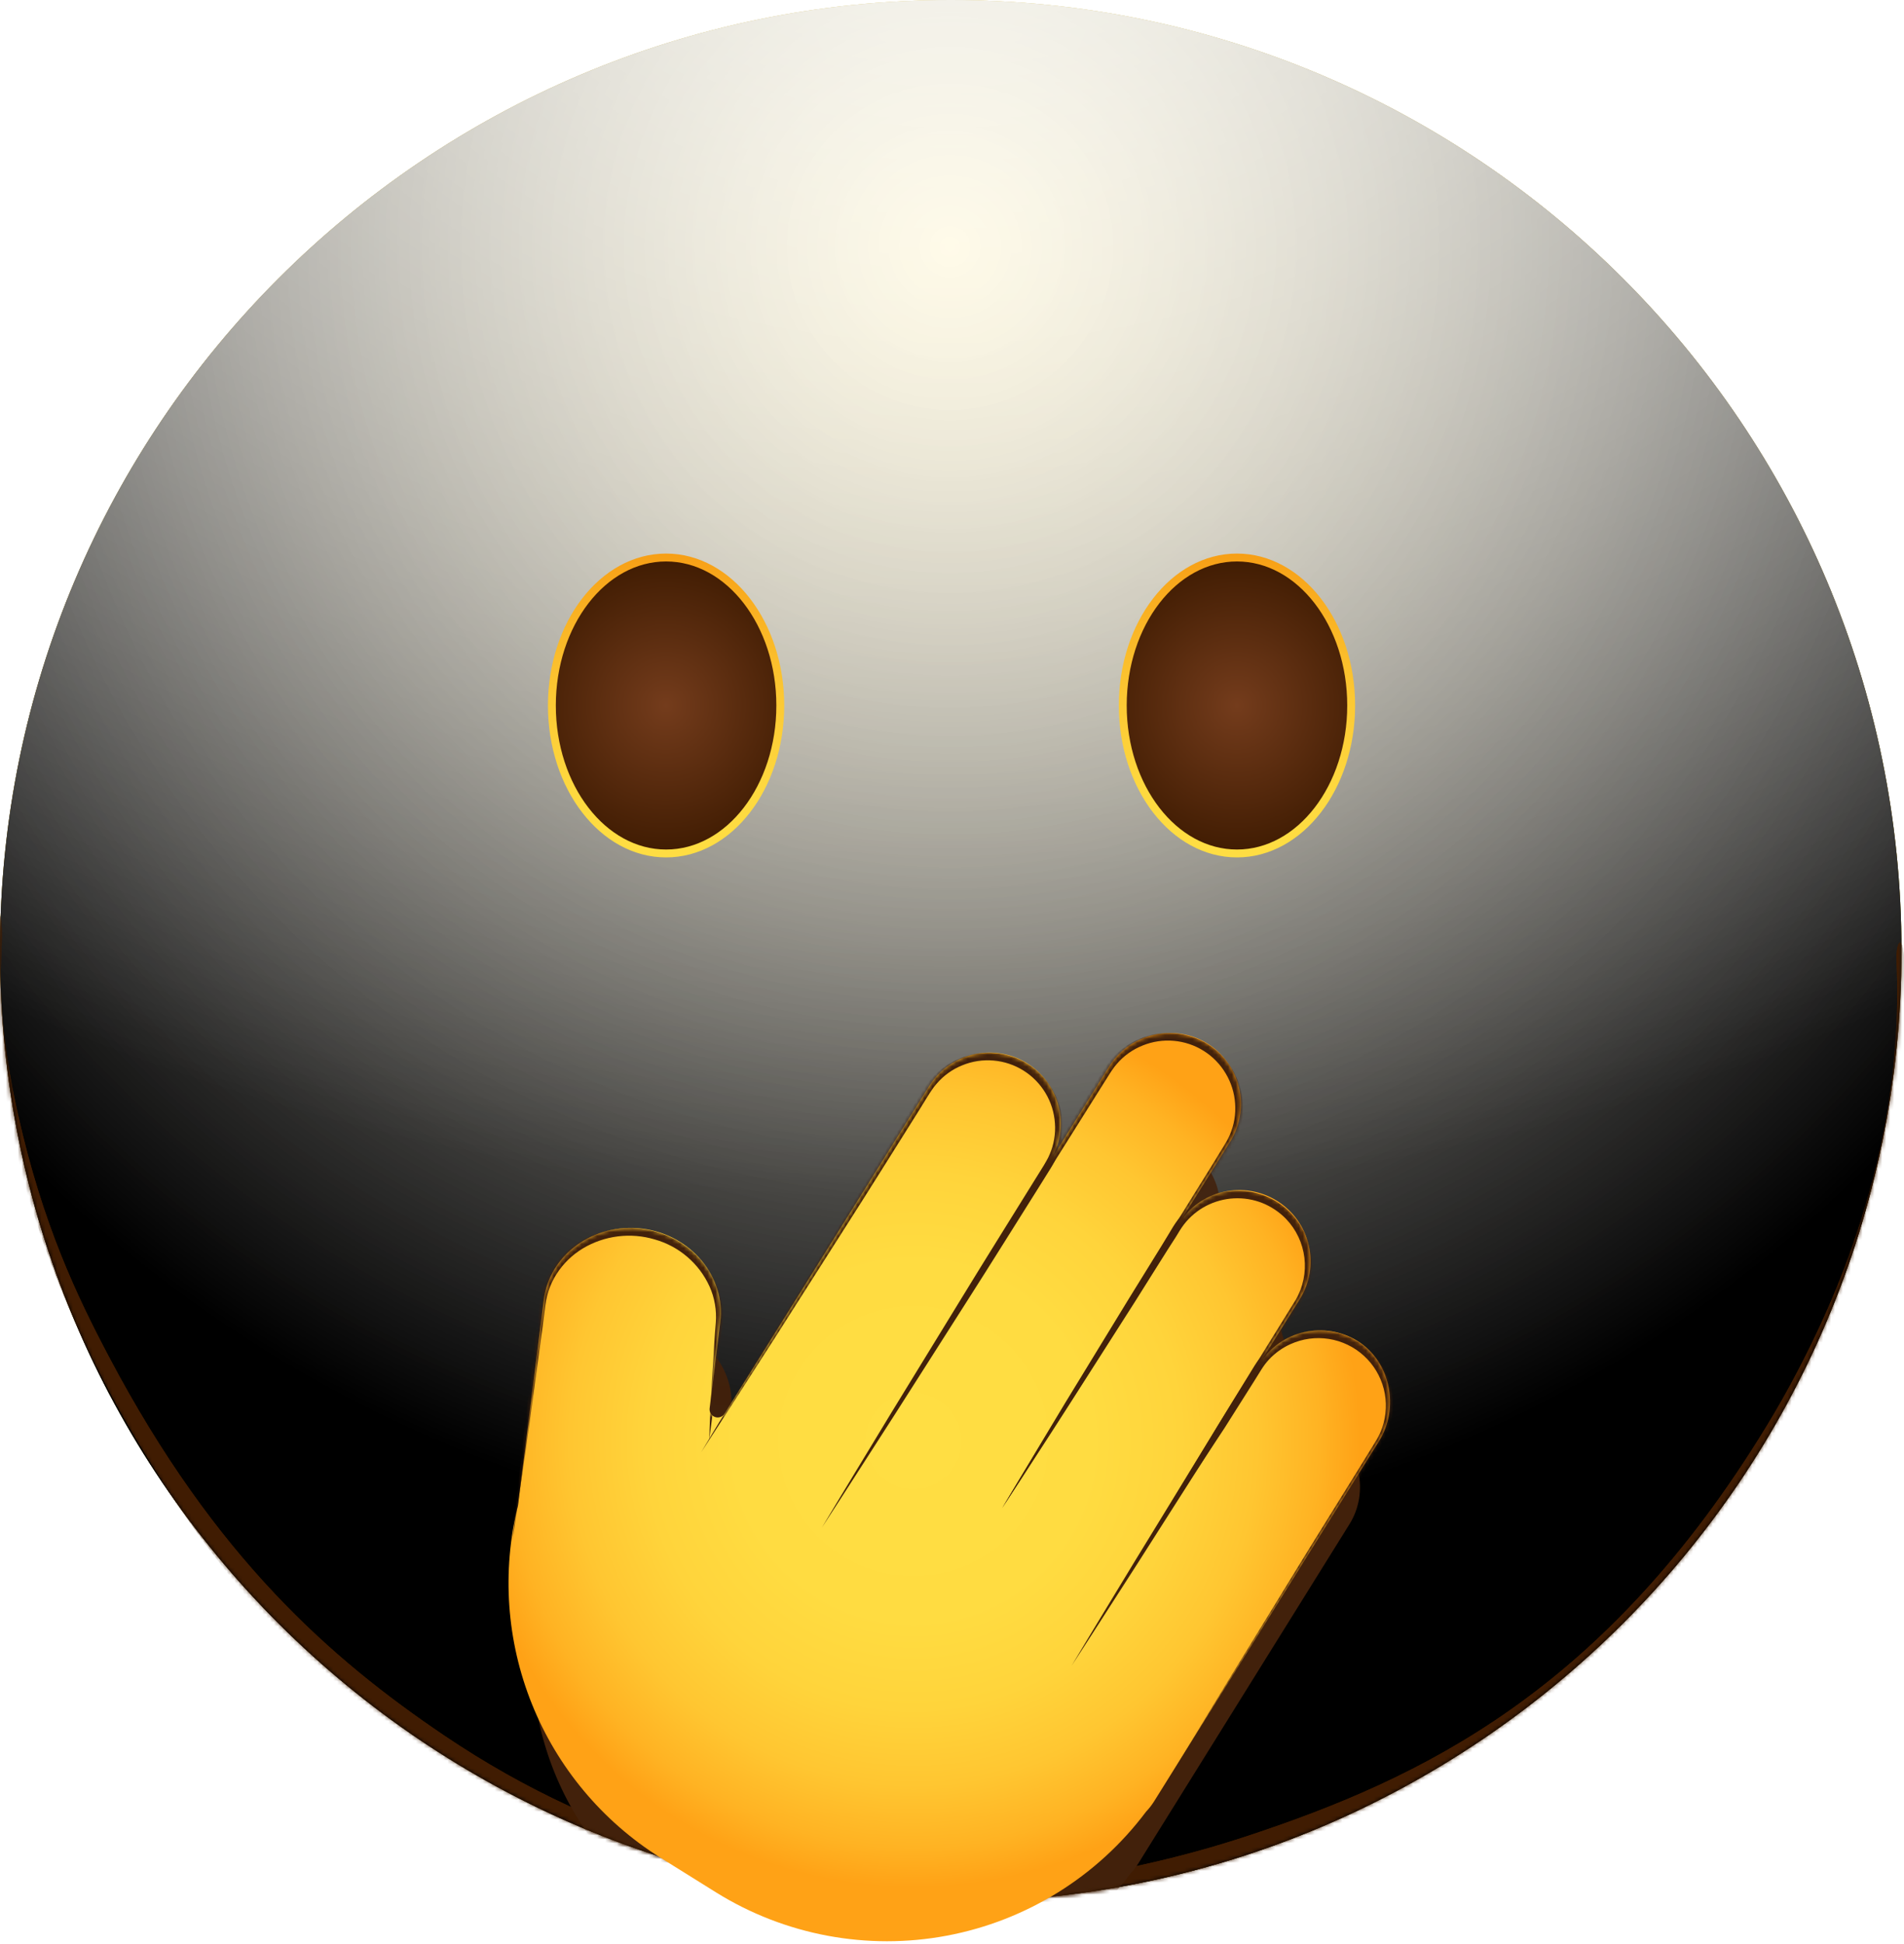 <svg width="483" height="493" viewBox="0 0 483 493" fill="none" xmlns="http://www.w3.org/2000/svg">
<path d="M241.18 482.36C374.38 482.36 482.36 374.38 482.36 241.18C482.36 107.98 374.38 0 241.18 0C107.98 0 0 107.98 0 241.18C0 374.38 107.98 482.36 241.18 482.36Z" fill="url(#paint0_radial_862_12559)"/>
<g style="mix-blend-mode:soft-light">
<path d="M241.18 482.36C374.38 482.36 482.36 374.38 482.36 241.18C482.36 107.98 374.38 0 241.18 0C107.98 0 0 107.98 0 241.18C0 374.38 107.98 482.36 241.18 482.36Z" fill="url(#paint1_radial_862_12559)"/>
</g>
<g style="mix-blend-mode:soft-light">
<path d="M241.18 482.36C374.38 482.36 482.36 374.38 482.36 241.18C482.36 107.98 374.38 0 241.18 0C107.98 0 0 107.98 0 241.18C0 374.38 107.98 482.36 241.18 482.36Z" fill="url(#paint2_radial_862_12559)"/>
</g>
<g style="mix-blend-mode:overlay">
<path d="M241.18 482.36C374.38 482.36 482.36 374.38 482.36 241.18C482.36 107.98 374.38 0 241.18 0C107.98 0 0 107.98 0 241.18C0 374.38 107.98 482.36 241.18 482.36Z" fill="url(#paint3_radial_862_12559)" fill-opacity="0.7"/>
</g>
<mask id="mask0_862_12559" style="mask-type:alpha" maskUnits="userSpaceOnUse" x="0" y="0" width="483" height="483">
<path d="M241.18 482.36C374.38 482.36 482.36 374.38 482.36 241.18C482.36 107.98 374.38 0 241.18 0C107.98 0 0 107.98 0 241.18C0 374.38 107.98 482.36 241.18 482.36Z" fill="white"/>
</mask>
<g mask="url(#mask0_862_12559)">
<g filter="url(#filter0_f_862_12559)">
<path d="M-1.376 234.299C-1.114 230.872 0.014 230.529 0.343 234.008C0.708 237.874 -0.002 245.646 0.169 250.335C0.622 262.748 2.524 273.541 4.486 282.32C10.807 310.612 19.562 328.843 27.727 344.288C54.566 395.06 83.967 420.77 112.648 440.147C154.689 468.549 197.072 477.584 239.49 479.5C240.56 479.548 240.738 486.518 239.686 487.425C237.788 489.061 235.436 487.437 233.494 487.369C227.915 487.174 222.335 486.791 216.756 486.211C200.213 484.492 183.67 480.991 167.162 475.358C122.275 460.044 73.876 433.821 31.609 359.962C28.95 355.316 26.312 350.424 23.712 345.167C21.632 340.963 19.573 336.556 17.549 331.843C10.895 316.342 -4.613 276.658 -1.376 234.299ZM239.52 487.5C238.499 487.531 238.241 481.034 239.214 479.685C240.684 477.647 242.888 479.326 244.439 479.229C250.877 478.826 257.314 478.229 263.75 477.421C281.395 475.205 299.028 471.422 316.621 465.596C360.257 451.145 407.17 429.115 448.305 361.431C450.923 357.123 453.518 352.553 456.079 347.641C463.86 332.712 483.361 293.084 481.107 243.821C480.917 239.668 482.181 237.181 482.747 240.743C483.467 245.279 483.175 254.736 482.977 259.768C482.341 275.883 479.866 289.512 477.257 300.518C468.987 335.399 457.376 355.623 446.744 372.51C412.184 427.397 374.648 449.524 338.155 465.424C305.424 479.686 272.444 486.484 239.52 487.5Z" fill="#401C02"/>
</g>
<g filter="url(#filter1_f_862_12559)">
<path d="M-1.376 234.299C-1.114 230.872 0.014 230.529 0.343 234.008C0.708 237.874 -0.002 245.646 0.169 250.335C0.622 262.748 2.524 273.541 4.486 282.32C10.807 310.612 19.562 328.843 27.727 344.288C54.566 395.06 83.967 420.77 112.648 440.147C154.689 468.549 197.072 477.584 239.49 479.5C240.56 479.548 240.738 486.518 239.686 487.425C237.788 489.061 235.436 487.437 233.494 487.369C227.915 487.174 222.335 486.791 216.756 486.211C200.213 484.492 183.67 480.991 167.162 475.358C122.275 460.044 73.876 433.821 31.609 359.962C28.95 355.316 26.312 350.424 23.712 345.167C21.632 340.963 19.573 336.556 17.549 331.843C10.895 316.342 -4.613 276.658 -1.376 234.299ZM239.52 487.5C238.499 487.531 238.241 481.034 239.214 479.685C240.684 477.647 242.888 479.326 244.439 479.229C250.877 478.826 257.314 478.229 263.75 477.421C281.395 475.205 299.028 471.422 316.621 465.596C360.257 451.145 407.17 429.115 448.305 361.431C450.923 357.123 453.518 352.553 456.079 347.641C463.86 332.712 483.361 293.084 481.107 243.821C480.917 239.668 482.181 237.181 482.747 240.743C483.467 245.279 483.175 254.736 482.977 259.768C482.341 275.883 479.866 289.512 477.257 300.518C468.987 335.399 457.376 355.623 446.744 372.51C412.184 427.397 374.648 449.524 338.155 465.424C305.424 479.686 272.444 486.484 239.52 487.5Z" fill="#401C02"/>
</g>
</g>
<mask id="mask1_862_12559" style="mask-type:alpha" maskUnits="userSpaceOnUse" x="0" y="0" width="483" height="483">
<g style="mix-blend-mode:soft-light">
<path d="M241.18 482.36C374.38 482.36 482.36 374.38 482.36 241.18C482.36 107.98 374.38 0 241.18 0C107.98 0 0 107.98 0 241.18C0 374.38 107.98 482.36 241.18 482.36Z" fill="url(#paint4_radial_862_12559)"/>
</g>
</mask>
<g mask="url(#mask1_862_12559)">
<g filter="url(#filter2_f_862_12559)">
<path d="M293.923 289.042C293.114 288.986 292.301 288.986 291.491 289.042C287.455 289.282 283.635 290.951 280.711 293.753C279.706 294.709 278.826 295.788 278.091 296.965L264.005 319.65C265.991 316.442 266.856 312.662 266.464 308.906C266.072 305.15 264.445 301.632 261.839 298.907C259.233 296.182 255.797 294.404 252.073 293.855C248.349 293.305 244.548 294.015 241.27 295.872C238.796 297.26 236.713 299.253 235.213 301.666L186.485 379.941C186.251 380.317 185.895 380.602 185.478 380.749C185.06 380.895 184.605 380.894 184.188 380.746C183.771 380.597 183.416 380.311 183.184 379.933C182.951 379.556 182.853 379.11 182.908 378.669L185.443 358.048C186.795 347.233 178.438 337.181 166.878 335.73C155.318 334.28 144.744 341.939 143.401 352.753L137.26 401.834C133.361 417.642 134.529 434.28 140.598 449.383C146.667 464.486 157.329 477.285 171.066 485.959L184.504 494.372C200.885 504.568 220.478 508.241 239.423 504.667C258.369 501.092 275.293 490.53 286.862 475.06C287.563 474.318 288.192 473.51 288.74 472.648L342.351 386.535C347.29 378.603 345.168 367.572 337.271 362.598C333.463 360.239 328.885 359.476 324.522 360.471C320.159 361.467 316.36 364.142 313.944 367.92L323.466 352.631C325.864 348.804 326.647 344.179 325.645 339.773C324.643 335.367 321.937 331.541 318.123 329.136C314.309 326.731 309.699 325.945 305.306 326.95C300.914 327.956 297.1 330.67 294.703 334.496L306.911 314.968C309.282 311.137 310.046 306.52 309.034 302.126C308.022 297.732 305.317 293.919 301.511 291.52C299.218 290.093 296.615 289.243 293.923 289.042Z" fill="#42210B"/>
</g>
</g>
<path d="M298.236 262.045C297.374 261.985 296.509 261.985 295.646 262.045C291.348 262.3 287.28 264.071 284.166 267.045C283.097 268.06 282.159 269.205 281.376 270.455L266.376 294.535C268.492 291.13 269.413 287.117 268.995 283.131C268.578 279.144 266.845 275.409 264.07 272.516C261.295 269.624 257.636 267.737 253.67 267.153C249.704 266.57 245.657 267.324 242.166 269.295C239.532 270.768 237.313 272.883 235.716 275.445L183.826 358.535C183.577 358.935 183.198 359.237 182.753 359.392C182.308 359.548 181.824 359.547 181.38 359.389C180.935 359.232 180.558 358.928 180.31 358.527C180.062 358.126 179.959 357.653 180.016 357.185L182.716 335.295C184.156 323.815 175.256 313.145 162.946 311.605C150.636 310.065 139.376 318.195 137.946 329.675L131.406 381.775C127.254 398.555 128.498 416.216 134.961 432.248C141.424 448.28 152.778 461.867 167.406 471.075L181.716 480.005C199.16 490.829 220.025 494.727 240.199 490.933C260.374 487.139 278.397 475.926 290.716 459.505C291.463 458.717 292.133 457.86 292.716 456.945L349.806 365.535C355.066 357.115 352.806 345.405 344.396 340.125C340.342 337.622 335.467 336.811 330.821 337.868C326.174 338.925 322.129 341.764 319.556 345.775L329.696 329.545C332.249 325.483 333.084 320.574 332.017 315.897C330.95 311.219 328.068 307.158 324.006 304.605C319.945 302.052 315.035 301.218 310.358 302.285C305.681 303.352 301.619 306.233 299.066 310.295L312.066 289.565C314.592 285.499 315.405 280.598 314.328 275.933C313.25 271.269 310.37 267.221 306.316 264.675C303.874 263.161 301.102 262.258 298.236 262.045Z" fill="url(#paint5_radial_862_12559)"/>
<g style="mix-blend-mode:color-burn">
<mask id="mask2_862_12559" style="mask-type:alpha" maskUnits="userSpaceOnUse" x="129" y="262" width="224" height="231">
<path d="M298.236 262.045C297.374 261.985 296.509 261.985 295.646 262.045C291.348 262.3 287.28 264.071 284.166 267.045C283.097 268.06 282.159 269.205 281.376 270.455L266.376 294.535C268.492 291.13 269.413 287.117 268.995 283.131C268.578 279.144 266.845 275.409 264.07 272.516C261.295 269.624 257.636 267.737 253.67 267.153C249.704 266.57 245.657 267.324 242.166 269.295C239.532 270.768 237.313 272.883 235.716 275.445L183.826 358.535C183.577 358.935 183.198 359.237 182.753 359.392C182.308 359.548 181.824 359.547 181.38 359.389C180.935 359.232 180.558 358.928 180.31 358.527C180.062 358.126 179.959 357.653 180.016 357.185L182.716 335.295C184.156 323.815 175.256 313.145 162.946 311.605C150.636 310.065 139.376 318.195 137.946 329.675L131.406 381.775C127.254 398.555 128.498 416.216 134.961 432.248C141.424 448.28 152.778 461.867 167.406 471.075L181.716 480.005C199.16 490.829 220.025 494.727 240.199 490.933C260.374 487.139 278.397 475.926 290.716 459.505C291.463 458.717 292.133 457.86 292.716 456.945L349.806 365.535C355.066 357.115 352.806 345.405 344.396 340.125C340.342 337.622 335.467 336.811 330.821 337.868C326.174 338.925 322.129 341.764 319.556 345.775L329.696 329.545C332.249 325.483 333.084 320.574 332.017 315.897C330.95 311.219 328.068 307.158 324.006 304.605C319.945 302.052 315.035 301.218 310.358 302.285C305.681 303.352 301.619 306.233 299.066 310.295L312.066 289.565C314.592 285.499 315.405 280.598 314.328 275.933C313.25 271.269 310.37 267.221 306.316 264.675C303.874 263.161 301.102 262.258 298.236 262.045Z" fill="url(#paint6_radial_862_12559)"/>
</mask>
<g mask="url(#mask2_862_12559)">
<g style="mix-blend-mode:color-burn" filter="url(#filter3_f_862_12559)">
<path d="M130 390.761C131.333 377.668 132.75 364.585 134.25 351.511C135 344.981 135.7 338.431 136.52 331.901C136.61 331.091 136.71 330.271 136.86 329.411C137.012 328.566 137.219 327.73 137.48 326.911C137.995 325.268 138.714 323.696 139.62 322.231C141.445 319.307 143.923 316.846 146.86 315.041C149.79 313.243 153.066 312.084 156.475 311.64C159.883 311.195 163.347 311.475 166.64 312.461C169.942 313.423 172.995 315.094 175.585 317.356C178.176 319.619 180.242 322.419 181.64 325.561C183.011 328.731 183.568 332.192 183.26 335.631C182.96 338.951 182.62 342.191 182.26 345.461C181.58 352.001 180.82 358.541 179.92 365.071C180.12 358.481 180.46 351.901 180.92 345.331C181.12 342.051 181.29 338.731 181.58 335.491C181.832 332.341 181.289 329.177 180 326.291C178.69 323.407 176.765 320.844 174.361 318.782C171.956 316.719 169.13 315.207 166.08 314.351C163.047 313.448 159.859 313.185 156.719 313.579C153.579 313.974 150.556 315.016 147.84 316.641C145.133 318.274 142.843 320.513 141.15 323.181C140.307 324.512 139.635 325.943 139.15 327.441C138.909 328.189 138.712 328.951 138.56 329.721C138.43 330.481 138.32 331.291 138.22 332.121C137.4 338.651 136.45 345.121 135.58 351.681C133.813 364.721 131.953 377.748 130 390.761Z" fill="#42210B"/>
<path d="M177.87 368.331C183.71 358.551 189.67 348.831 195.56 339.081L213.43 309.981C219.37 300.251 225.43 290.601 231.43 280.911L233.68 277.281C234.07 276.671 234.4 276.081 234.85 275.461C235.257 274.831 235.712 274.233 236.21 273.671C238.151 271.368 240.626 269.576 243.42 268.451C246.202 267.298 249.219 266.825 252.22 267.071C255.233 267.291 258.148 268.242 260.711 269.841C263.274 271.441 265.409 273.641 266.93 276.251C268.47 278.843 269.372 281.763 269.56 284.771C269.752 287.765 269.217 290.76 268 293.501C267.717 294.192 267.383 294.861 267 295.501C266.64 296.181 266.24 296.731 265.87 297.351L263.61 300.981C257.53 310.621 251.52 320.301 245.38 329.901L227 358.741C220.82 368.311 214.7 377.931 208.47 387.471C214.32 377.691 220.27 367.971 226.16 358.221L244.03 329.071C249.97 319.351 256.03 309.701 262.03 300.011L264.29 296.381C264.65 295.771 265.07 295.161 265.37 294.571C265.717 293.991 266.021 293.386 266.28 292.761C267.356 290.275 267.813 287.564 267.61 284.861C267.428 282.157 266.605 279.535 265.21 277.211C263.824 274.897 261.908 272.944 259.62 271.513C257.332 270.082 254.738 269.215 252.05 268.981C249.352 268.745 246.637 269.156 244.13 270.181C241.609 271.185 239.371 272.788 237.61 274.851C237.158 275.351 236.747 275.886 236.38 276.451C235.98 276.981 235.62 277.631 235.23 278.221L233 281.831C226.93 291.471 220.91 301.151 214.77 310.751L196.39 339.601C190.21 349.171 184.1 358.791 177.87 368.331Z" fill="#42210B"/>
<path d="M254.21 382.501C256.877 378.035 259.543 373.581 262.21 369.141C264.89 364.701 267.53 360.241 270.21 355.821L286.43 329.271L294.62 316.041L296.62 312.741L297.62 311.081C297.97 310.521 298.36 309.951 298.77 309.411C300.433 307.233 302.552 305.444 304.98 304.171C307.406 302.893 310.079 302.151 312.817 301.996C315.555 301.841 318.295 302.276 320.85 303.271C323.406 304.271 325.711 305.821 327.6 307.811C330.436 310.814 332.223 314.654 332.694 318.757C333.164 322.86 332.293 327.005 330.21 330.571L322 343.781L313.76 356.981L305.41 370.111L288.7 396.331C283.08 405.041 277.51 413.791 271.84 422.481C277.16 413.571 282.57 404.721 287.94 395.851L304.19 369.321L312.33 356.051L320.53 342.841L328.71 329.641C330.57 326.426 331.338 322.694 330.898 319.005C330.458 315.316 328.834 311.87 326.27 309.181C324.561 307.415 322.5 306.029 320.22 305.111C317.929 304.207 315.47 303.805 313.01 303.933C310.549 304.06 308.145 304.715 305.96 305.851C303.772 306.989 301.858 308.59 300.35 310.541C299.97 311.031 299.63 311.541 299.29 312.061L298.29 313.711L296.18 316.981L287.9 330.171L271.15 356.391C268.38 360.771 265.52 365.101 262.71 369.461C259.9 373.821 257.07 378.171 254.21 382.501Z" fill="#42210B"/>
<path d="M287.43 397.521C292.137 389.421 296.92 381.365 301.78 373.351L309.05 361.351L316.43 349.351L318.27 346.351C318.925 345.308 319.678 344.33 320.52 343.431C322.216 341.618 324.255 340.16 326.52 339.141C331.065 337.062 336.243 336.84 340.95 338.521C343.28 339.368 345.42 340.666 347.247 342.341C349.074 344.015 350.554 346.034 351.6 348.281C353.716 352.801 353.985 357.967 352.35 362.681C351.941 363.843 351.418 364.962 350.79 366.021C350.16 367.071 349.54 368.021 348.92 369.021L345.18 375.021L337.71 386.921C332.71 394.861 327.71 402.741 322.71 410.651C312.71 426.478 302.597 442.251 292.37 457.971C302.017 441.911 311.75 425.911 321.57 409.971C326.49 401.971 331.34 393.971 336.3 386.041L343.71 374.101L347.41 368.101C348.02 367.101 348.67 366.101 349.24 365.101C349.801 364.149 350.266 363.145 350.63 362.101C351.723 358.936 351.864 355.52 351.036 352.275C350.208 349.031 348.447 346.1 345.971 343.845C343.495 341.591 340.413 340.111 337.105 339.59C333.797 339.068 330.409 339.528 327.36 340.911C325.331 341.825 323.5 343.126 321.97 344.741C321.221 345.552 320.551 346.433 319.97 347.371L318.1 350.371L310.59 362.251L302.84 373.981C297.79 381.901 292.63 389.731 287.43 397.521Z" fill="#42210B"/>
<path d="M223.57 363.361C229.41 353.581 235.37 343.861 241.26 334.111L259.14 304.981C265.07 295.251 271.14 285.591 277.14 275.911L279.4 272.281C279.78 271.671 280.11 271.071 280.56 270.451C280.967 269.821 281.422 269.223 281.92 268.661C283.863 266.361 286.338 264.57 289.13 263.441C291.913 262.293 294.929 261.82 297.93 262.061C300.938 262.311 303.846 263.263 306.42 264.841C308.967 266.461 311.098 268.657 312.64 271.251C314.179 273.84 315.08 276.756 315.27 279.761C315.478 282.769 314.953 285.782 313.74 288.541C313.457 289.232 313.123 289.901 312.74 290.541C312.38 291.221 311.99 291.771 311.61 292.391L309.31 295.981C303.23 305.621 297.22 315.301 291.08 324.901L272.74 353.761C266.56 363.341 260.44 372.951 254.21 382.501C260.06 372.711 266.01 363.001 271.91 353.241L289.78 324.101C295.71 314.371 301.78 304.721 307.78 295.031L310 291.401C310.36 290.801 310.78 290.181 311.08 289.601C311.431 289.023 311.735 288.418 311.99 287.791C313.067 285.301 313.523 282.587 313.32 279.881C313.138 277.18 312.315 274.561 310.92 272.241C309.54 269.917 307.625 267.954 305.334 266.518C303.044 265.081 300.444 264.212 297.75 263.981C295.052 263.745 292.337 264.156 289.83 265.181C287.31 266.181 285.072 267.781 283.31 269.841C282.863 270.349 282.452 270.887 282.08 271.451C281.69 271.981 281.32 272.631 280.94 273.221L278.66 276.841C272.59 286.481 266.57 296.161 260.43 305.761L242.09 334.621C235.92 344.201 229.8 353.811 223.57 363.361Z" fill="#42210B"/>
</g>
</g>
</g>
<path d="M168.97 216.46C184.97 216.46 197.94 199.657 197.94 178.93C197.94 158.203 184.97 141.4 168.97 141.4C152.97 141.4 140 158.203 140 178.93C140 199.657 152.97 216.46 168.97 216.46Z" fill="url(#paint7_radial_862_12559)"/>
<path d="M168.97 216.46C184.97 216.46 197.94 199.657 197.94 178.93C197.94 158.203 184.97 141.4 168.97 141.4C152.97 141.4 140 158.203 140 178.93C140 199.657 152.97 216.46 168.97 216.46Z" stroke="url(#paint8_linear_862_12559)" stroke-width="2" stroke-miterlimit="10"/>
<path d="M313.79 216.46C329.79 216.46 342.76 199.657 342.76 178.93C342.76 158.203 329.79 141.4 313.79 141.4C297.791 141.4 284.82 158.203 284.82 178.93C284.82 199.657 297.791 216.46 313.79 216.46Z" fill="url(#paint9_radial_862_12559)"/>
<path d="M313.79 216.46C329.79 216.46 342.76 199.657 342.76 178.93C342.76 158.203 329.79 141.4 313.79 141.4C297.791 141.4 284.82 158.203 284.82 178.93C284.82 199.657 297.791 216.46 313.79 216.46Z" stroke="url(#paint10_linear_862_12559)" stroke-width="2" stroke-miterlimit="10"/>
<defs>
<filter id="filter0_f_862_12559" x="-26.815" y="206.558" width="535.022" height="306.595" filterUnits="userSpaceOnUse" color-interpolation-filters="sRGB">
<feFlood flood-opacity="0" result="BackgroundImageFix"/>
<feBlend mode="normal" in="SourceGraphic" in2="BackgroundImageFix" result="shape"/>
<feGaussianBlur stdDeviation="12.5" result="effect1_foregroundBlur_862_12559"/>
</filter>
<filter id="filter1_f_862_12559" x="-41.815" y="191.558" width="565.022" height="336.595" filterUnits="userSpaceOnUse" color-interpolation-filters="sRGB">
<feFlood flood-opacity="0" result="BackgroundImageFix"/>
<feBlend mode="normal" in="SourceGraphic" in2="BackgroundImageFix" result="shape"/>
<feGaussianBlur stdDeviation="20" result="effect1_foregroundBlur_862_12559"/>
</filter>
<filter id="filter2_f_862_12559" x="105" y="259" width="270" height="277" filterUnits="userSpaceOnUse" color-interpolation-filters="sRGB">
<feFlood flood-opacity="0" result="BackgroundImageFix"/>
<feBlend mode="normal" in="SourceGraphic" in2="BackgroundImageFix" result="shape"/>
<feGaussianBlur stdDeviation="15" result="effect1_foregroundBlur_862_12559"/>
</filter>
<filter id="filter3_f_862_12559" x="124" y="256" width="235.407" height="207.971" filterUnits="userSpaceOnUse" color-interpolation-filters="sRGB">
<feFlood flood-opacity="0" result="BackgroundImageFix"/>
<feBlend mode="normal" in="SourceGraphic" in2="BackgroundImageFix" result="shape"/>
<feGaussianBlur stdDeviation="3" result="effect1_foregroundBlur_862_12559"/>
</filter>
<radialGradient id="paint0_radial_862_12559" cx="0" cy="0" r="1" gradientUnits="userSpaceOnUse" gradientTransform="translate(241 -4.53898e-06) rotate(90) scale(482)">
<stop stop-color="#FFDE43"/>
<stop offset="1" stop-color="#FFBC00"/>
</radialGradient>
<radialGradient id="paint1_radial_862_12559" cx="0" cy="0" r="1" gradientUnits="userSpaceOnUse" gradientTransform="translate(241 64.5) rotate(90) scale(417.5)">
<stop stop-color="white" stop-opacity="0.5"/>
<stop offset="0.782"/>
</radialGradient>
<radialGradient id="paint2_radial_862_12559" cx="0" cy="0" r="1" gradientUnits="userSpaceOnUse" gradientTransform="translate(241 64.5) rotate(90) scale(417.5)">
<stop stop-color="white" stop-opacity="0.5"/>
<stop offset="0.782"/>
</radialGradient>
<radialGradient id="paint3_radial_862_12559" cx="0" cy="0" r="1" gradientUnits="userSpaceOnUse" gradientTransform="translate(241 -52.5) rotate(90) scale(534.5 722.835)">
<stop offset="0.092" stop-color="white"/>
<stop offset="0.67" stop-color="white" stop-opacity="0"/>
</radialGradient>
<radialGradient id="paint4_radial_862_12559" cx="0" cy="0" r="1" gradientUnits="userSpaceOnUse" gradientTransform="translate(241 64.5) rotate(90) scale(417.5)">
<stop stop-color="white" stop-opacity="0.5"/>
<stop offset="0.782"/>
</radialGradient>
<radialGradient id="paint5_radial_862_12559" cx="0" cy="0" r="1" gradientUnits="userSpaceOnUse" gradientTransform="translate(231.778 365.502) rotate(-58.01) scale(112.92 112.92)">
<stop offset="0.01" stop-color="#FFDE43"/>
<stop offset="0.4" stop-color="#FFDC41"/>
<stop offset="0.6" stop-color="#FFD43B"/>
<stop offset="0.77" stop-color="#FFC631"/>
<stop offset="0.91" stop-color="#FFB323"/>
<stop offset="1" stop-color="#FFA216"/>
</radialGradient>
<radialGradient id="paint6_radial_862_12559" cx="0" cy="0" r="1" gradientUnits="userSpaceOnUse" gradientTransform="translate(231.778 365.502) rotate(-58.01) scale(112.92 112.92)">
<stop offset="0.01" stop-color="#FFDE43"/>
<stop offset="0.4" stop-color="#FFDC41"/>
<stop offset="0.6" stop-color="#FFD43B"/>
<stop offset="0.77" stop-color="#FFC631"/>
<stop offset="0.91" stop-color="#FFB323"/>
<stop offset="1" stop-color="#FFA216"/>
</radialGradient>
<radialGradient id="paint7_radial_862_12559" cx="0" cy="0" r="1" gradientUnits="userSpaceOnUse" gradientTransform="translate(168.93 178.905) scale(36.93 37.595)">
<stop stop-color="#743C1C"/>
<stop offset="1" stop-color="#401C02"/>
</radialGradient>
<linearGradient id="paint8_linear_862_12559" x1="168.97" y1="218.572" x2="168.97" y2="138.985" gradientUnits="userSpaceOnUse">
<stop stop-color="#FFDE43"/>
<stop offset="0.22" stop-color="#FED93F"/>
<stop offset="0.51" stop-color="#FCC934"/>
<stop offset="0.82" stop-color="#F9AF21"/>
<stop offset="1" stop-color="#F79D14"/>
</linearGradient>
<radialGradient id="paint9_radial_862_12559" cx="0" cy="0" r="1" gradientUnits="userSpaceOnUse" gradientTransform="translate(313.75 178.905) scale(36.93 37.595)">
<stop stop-color="#743C1C"/>
<stop offset="1" stop-color="#401C02"/>
</radialGradient>
<linearGradient id="paint10_linear_862_12559" x1="313.79" y1="218.572" x2="313.79" y2="138.985" gradientUnits="userSpaceOnUse">
<stop stop-color="#FFDE43"/>
<stop offset="0.22" stop-color="#FED93F"/>
<stop offset="0.51" stop-color="#FCC934"/>
<stop offset="0.82" stop-color="#F9AF21"/>
<stop offset="1" stop-color="#F79D14"/>
</linearGradient>
</defs>
</svg>
